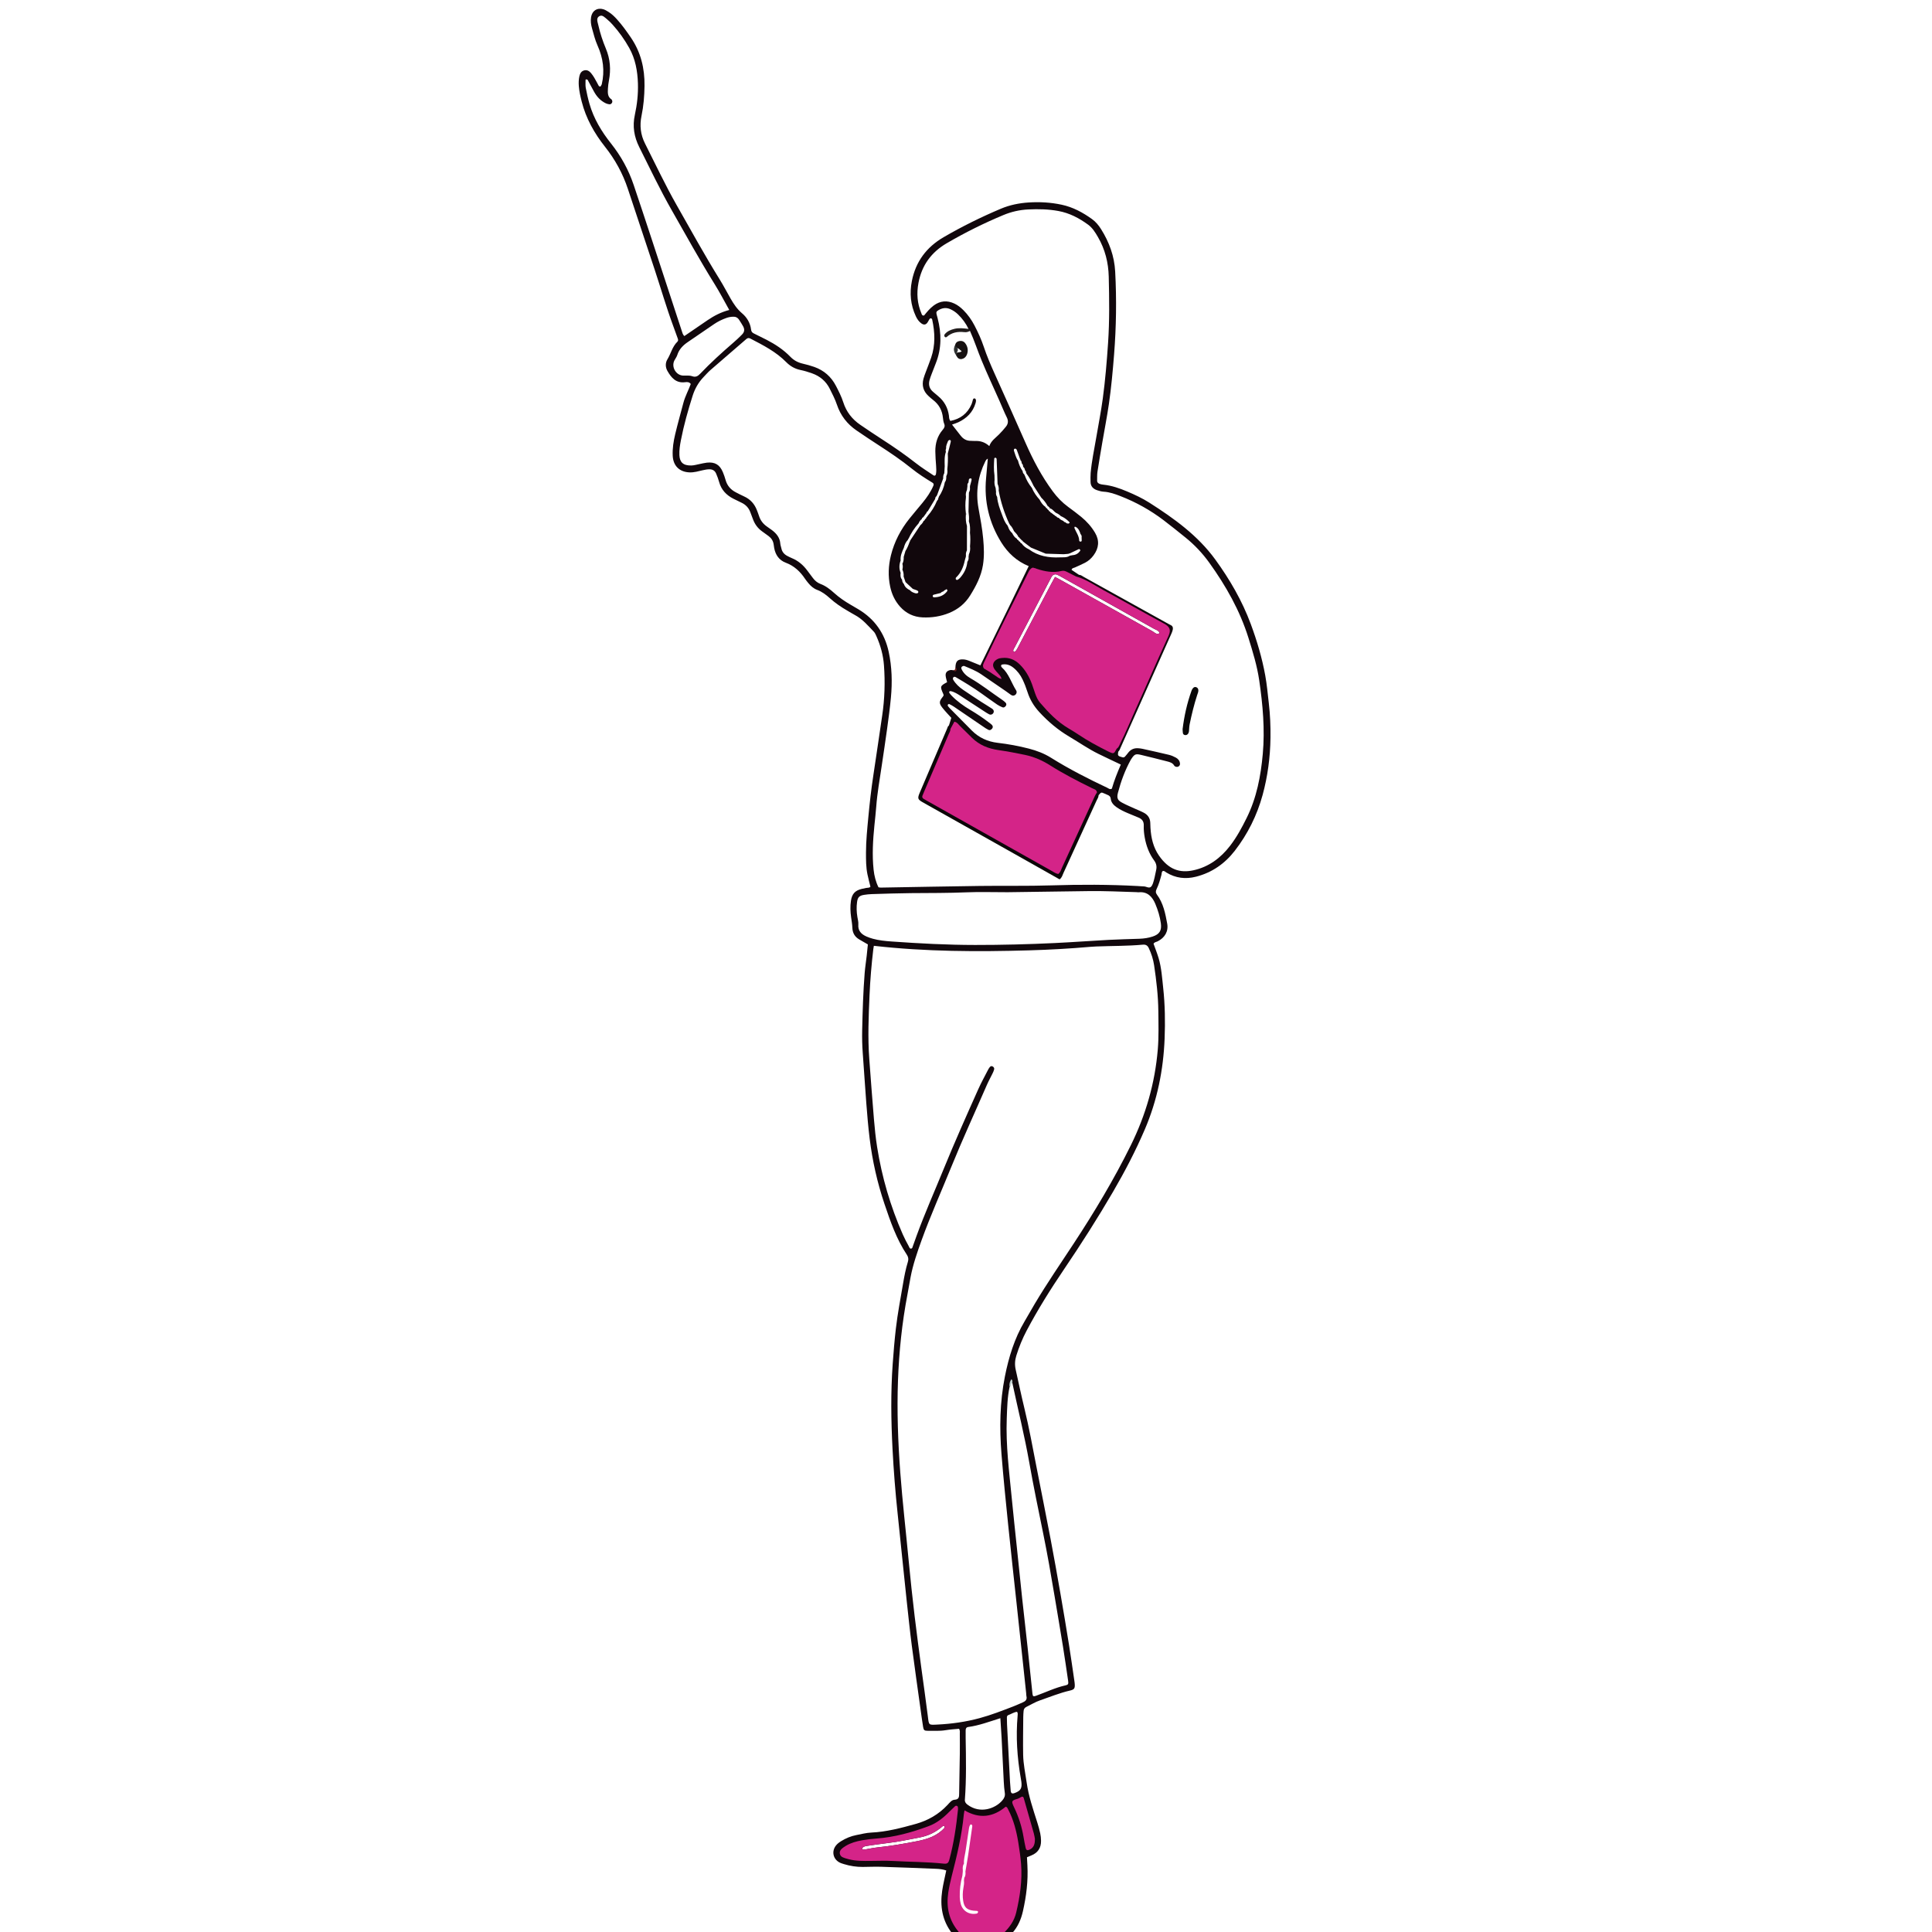 <svg xmlns="http://www.w3.org/2000/svg" enable-background="new 0 0 2792.727 2792.727" viewBox="0 0 2792.727 2792.727"><path fill="#11070c" d="M1834.063,1016.333c-1.558-13.351-2.738-26.785-5.142-39.991
			c-4.625-25.406-11.953-50.125-20.935-74.338c-12.477-33.634-30.322-64.408-51.324-93.273
			c-25.254-34.708-59.526-59.328-95.22-82.07c-10.102-6.436-20.981-11.518-32.04-16.19c-11.087-4.684-22.347-8.606-34.403-9.866
			c-1.796-0.188-3.638-0.464-5.32-1.078c-2.108-0.77-3.838-2.149-3.771-4.741c0.114-4.353-0.137-8.769,0.516-13.044
			c2.192-14.36,4.676-28.677,7.123-42.998c3.119-18.26,6.709-36.449,9.372-54.775c3.449-23.735,5.605-47.625,7.501-71.547
			c3.164-39.937,3.716-79.867,1.587-119.863c-1.19-22.353-8.61-42.564-20.405-61.316c-3.494-5.555-7.719-10.689-13.066-14.536
			c-13.35-9.602-27.595-17.31-43.941-20.796c-15.783-3.366-31.651-4.26-47.693-3.223c-13.88,0.897-27.373,3.634-40.202,9.054
			c-28.448,12.019-56.104,25.647-82.802,41.201c-24.603,14.333-40.212,35.144-45.768,63.25c-3.487,17.64-1.915,34.696,5.768,51.074
			c1.88,4.008,4.278,7.582,7.935,10.205c3.643,2.612,6.699,2.118,9.108-1.611c0.981-1.518,1.71-3.199,2.705-4.708
			c0.345-0.523,1.152-1.062,1.732-1.044c1.122,0.034,1.886,0.798,2.143,1.98c4.003,18.408,4.675,36.746-1.514,54.848
			c-2.347,6.865-5.098,13.592-7.614,20.401c-1.256,3.399-2.629,6.78-3.546,10.274c-2.528,9.637-0.154,17.969,7.22,24.758
			c2.138,1.968,4.31,3.918,6.615,5.682c8.571,6.559,13.283,15.176,14.348,25.907c0.284,2.864,0.678,5.849,1.766,8.468
			c1.522,3.665,0.313,6.075-2.046,8.803c-7.726,8.934-10.849,19.614-10.726,31.24c0.073,6.896,0.574,13.796,1.113,20.676
			c0.314,4.008,0.51,7.974-0.167,11.951c-0.39,2.29-1.896,3.192-3.756,1.933c-8.416-5.7-17.078-11.1-25.064-17.358
			c-15.755-12.346-32.178-23.685-48.982-34.525c-10.682-6.891-21.252-13.963-31.735-21.153
			c-11.747-8.058-20.048-18.724-24.444-32.461c-2.657-8.302-6.64-16.091-10.662-23.834c-6.856-13.2-17.299-22.304-31.241-27.272
			c-5.454-1.943-11.091-3.448-16.734-4.768c-6.927-1.621-12.859-4.732-17.82-9.874c-9.952-10.317-21.792-18.049-34.44-24.603
			c-6.121-3.171-12.308-6.216-18.512-9.222c-2.514-1.218-3.579-2.851-3.936-5.82c-1.134-9.428-6.195-17.555-12.986-23.267
			c-7.237-6.088-12.01-13.402-16.538-21.207c-5.284-9.109-10.076-18.518-15.629-27.455c-21.863-35.188-41.783-71.493-62.249-107.485
			c-16.526-29.063-30.716-59.315-45.801-89.116c-6.568-12.976-8.003-26.302-5.098-40.226c2.982-14.296,4.128-28.692,4.322-43.284
			c0.338-25.422-5.411-48.913-19.907-70.076c-6.171-9.009-12.503-17.863-19.828-25.978c-3.667-4.062-7.58-7.868-12.23-10.783
			c-2.443-1.531-4.989-3.131-7.715-3.933c-8.777-2.582-16.001,2.21-17.547,11.282c-0.938,5.506-0.198,10.937,1.293,16.181
			c2.381,8.375,4.414,16.977,7.969,24.863c8.217,18.23,10.694,36.823,6.138,56.316c-1.12,1.325-1.121,4.747-4.267,2.278
			c-2.082-3.823-4.069-7.702-6.279-11.45c-1.468-2.491-3.075-4.945-4.942-7.143c-2.435-2.867-5.523-4.869-9.524-3.98
			c-4.496,0.998-6.429,4.521-7.318,8.591c-1.013,4.632-1.179,9.362-0.808,14.106c0.597,7.638,2.284,15.062,4.166,22.465
			c6.2,24.394,18.273,45.855,33.724,65.357c14.625,18.459,25.665,38.647,33.051,60.937c12.898,38.925,25.896,77.818,38.753,116.757
			c8.874,26.876,16.737,54.084,26.521,80.663c2.256,6.127,4.404,12.295,6.679,18.416c0.661,1.778,1.152,3.492-0.387,4.969
			c-7.332,7.034-9.333,17.108-14.438,25.436c-3.137,5.117-3.049,11.426-0.015,16.783c5.588,9.869,12.533,18.047,25.697,16.317
			c2.858-0.375,5.878-0.436,8.06,2.598c-3.29,9.058-8.116,17.678-10.626,27.181c-3.985,15.087-8.223,30.113-11.848,45.286
			c-2.445,10.237-4.137,20.661-3.613,31.301c0.717,14.56,9.738,23.428,24.247,23.997c6.675,0.261,12.947-1.65,19.291-3.125
			c3.213-0.747,6.371-1.331,9.668-1.332c4.493-0.001,7.755,2.056,9.488,6.06c1.726,3.988,3.253,8.104,4.402,12.292
			c3.1,11.294,10.353,18.94,20.527,24.137c3.876,1.98,7.784,3.904,11.727,5.748c6.238,2.918,10.576,7.523,12.922,14.019
			c1.232,3.411,2.575,6.781,3.845,10.178c2.614,6.994,6.833,12.772,12.91,17.159c3.24,2.339,6.495,4.658,9.697,7.048
			c3.961,2.957,6.426,6.858,7.167,11.789c0.27,1.797,0.478,3.606,0.812,5.391c1.873,10.005,7.137,17.631,16.761,21.235
			c12.157,4.553,20.888,12.822,27.895,23.359c1.405,2.112,3.052,4.068,4.649,6.046c3.482,4.312,7.633,7.902,12.826,9.858
			c6.963,2.622,12.715,6.963,18.121,11.852c7.857,7.106,16.532,13.033,25.698,18.288c3.465,1.986,6.836,4.146,10.366,6.006
			c11.195,5.897,19.189,15.437,27.728,24.328c1.698,1.768,2.73,4.27,3.756,6.572c5.963,13.379,9.777,27.365,10.858,41.978
			c1.803,24.367,1.03,48.666-2.577,72.86c-4.23,28.379-8.27,56.786-12.616,85.147c-3.138,20.482-5.49,41.038-7.409,61.669
			c-1.582,17.016-3.358,33.998-3.374,51.11c-0.01,10.549-0.036,21.108,2.136,31.492c1.253,5.995,2.861,11.915,4.299,17.826
			c-1.763,1.858-4.118,1.297-6.191,1.747c-2.131,0.463-4.287,0.818-6.402,1.342c-9.729,2.41-14.064,7.187-15.588,17.174
			c-1.217,7.977-0.877,15.938,0.249,23.902c0.712,5.028,1.598,10.068,1.788,15.125c0.285,7.61,3.574,13.148,10.072,16.917
			c4.008,2.324,8.02,4.642,12.349,7.147c-0.572,5.617-1.067,11.019-1.684,16.408c-0.951,8.302-2.277,16.572-2.931,24.895
			c-2.163,27.55-3.01,55.164-3.613,82.785c-0.238,10.909,0.001,21.796,0.815,32.689c1.816,24.281,3.277,48.589,5.171,72.863
			c1.328,17.024,2.714,34.063,4.813,51.004c3.983,32.153,11.046,63.71,21.404,94.391c8.583,25.426,17.334,50.913,32.37,73.531
			c2.241,3.372,2.649,6.502,1.504,10.227c-3.208,10.432-5.22,21.143-7.048,31.881c-3.655,21.479-7.783,42.873-10.312,64.543
			c-1.981,16.975-3.363,33.984-4.586,51.022c-2.946,41.044-2.403,82.096-0.258,123.136c1.632,31.212,4.067,62.372,7.388,93.458
			c2.74,25.65,5.323,51.318,7.981,76.977c1.722,16.624,3.38,33.254,5.2,49.867c2.334,21.308,4.523,42.638,7.279,63.893
			c4.017,30.977,8.474,61.897,12.765,92.838c1.147,8.274,2.256,16.557,3.608,24.8c0.751,4.583,1.898,5.556,6.536,5.502
			c8.704-0.102,17.415,0.579,26.114-0.889c6.373-1.076,12.877-1.378,19.203-2.013c1.802,2.476,1.169,5.092,1.184,7.583
			c0.056,9.45,0.147,18.903,0.027,28.352c-0.245,19.262-0.573,38.524-0.973,57.783c-0.09,4.346,0.066,8.474-6.635,8.848
			c-4.196,0.235-7.323,4.454-10.306,7.635c-12.764,13.61-28.223,22.43-46.207,27.426c-21.023,5.839-42.006,11.385-63.984,12.398
			c-7.191,0.332-14.327,2.216-21.448,3.594c-7.916,1.531-15.253,4.601-22.102,8.867c-2.798,1.743-5.411,3.677-7.454,6.288
			c-6.393,8.175-4.267,19.177,4.826,24.254c2.184,1.219,4.677,1.939,7.093,2.677c8.743,2.672,17.698,4.039,26.846,3.982
			c8.723-0.053,17.455-0.501,26.167-0.232c26.518,0.817,53.031,1.839,79.54,2.922c4.993,0.204,10.04,0.645,15.027,2.442
			c-2.038,9.964-4.436,19.476-5.867,29.131c-3.321,22.407-0.015,43.445,14.362,61.822c3.5-0.044,7.001-0.089,10.502-0.133
			c1.436-3.689-1.112-6.232-2.74-8.926c-10.219-16.906-13.695-34.837-9.571-54.377c7.271-34.442,17.923-68.207,20.925-103.511
			c0.465-5.468,3.213-5.262,7.434-3.526c14.07,5.788,27.772,3.524,41.156-2.59c10.444-4.771,11.421-4.787,15.374,6.493
			c15.782,45.038,18.727,90.753,6.069,137.092c-1.939,7.099-5.342,13.446-10.105,19.122c-2.472,2.946-6.039,5.541-4.959,10.273
			c0,0,0.449,0.242,0.447,0.24c4.043-0.16,8.088-0.318,12.134-0.475c8.357-9.089,13.012-20.044,15.684-31.884
			c4.9-21.709,7.629-43.655,6.449-65.97c-0.209-3.948-0.413-7.896-0.622-11.898c2.426-1.015,4.376-1.853,6.343-2.65
			c9.523-3.857,14.143-11.019,13.978-21.187c-0.058-3.606-0.402-7.271-1.169-10.788c-1.157-5.31-2.619-10.572-4.268-15.753
			c-6.054-19.025-12.532-37.923-15.355-57.813c-1.889-13.306-4.808-26.522-5.058-39.981c-0.337-18.168,0.037-36.35,0.158-54.526
			c0.019-2.904,0.257-5.81,0.49-8.707c0.218-2.71,1.423-4.695,4.032-5.955c6.5-3.139,12.632-7.003,19.525-9.375
			c14.397-4.954,28.498-10.775,43.402-14.216c6.232-1.438,7.293-3.075,7.007-8.91c-0.089-1.812-0.347-3.62-0.612-5.418
			c-2.547-17.25-4.947-34.524-7.711-51.74c-3.916-24.387-7.974-48.752-12.21-73.085c-4.609-26.476-9.286-52.944-14.307-79.344
			c-6.718-35.319-13.82-70.564-20.709-105.85c-5.427-27.798-10.443-55.673-17.142-83.217c-4.547-18.696-8.489-37.539-12.698-56.317
			c-1.536-6.856-1.219-13.451,0.927-20.317c3.919-12.536,8.823-24.593,14.944-36.177c16.145-30.555,34.506-59.792,53.856-88.366
			c24.866-36.72,48.731-74.051,71.051-112.36c17.01-29.196,32.635-59.134,45.944-90.221c17.944-41.913,26.799-85.919,28.554-131.288
			c0.941-24.323,0.584-48.729-2.066-72.996c-1.576-14.435-2.442-29.017-6.585-43.036c-2.125-7.189-4.964-14.167-7.371-20.936
			c1.552-2.515,3.984-2.466,5.887-3.417c10.461-5.229,15.936-14.466,13.831-25.833c-2.704-14.604-5.588-29.34-14.777-41.681
			c-2.062-2.769-1.964-5.149-0.548-8.033c3.216-6.549,5.135-13.555,7.032-20.574c0.52-1.925-0.045-4.387,2.164-5.65
			c2.132-0.29,3.366,1.303,4.864,2.216c13.457,8.205,27.719,9.958,42.962,6.082c23.157-5.888,41.72-18.977,56.042-37.479
			c18.621-24.056,32.119-51.177,40.153-80.458c7.411-27.009,11.055-54.797,11.425-82.936
			C1836.718,1049.645,1836.003,1032.961,1834.063,1016.333z M1365.365,2642.091c-10.515,11.715-24.591,16.374-39.333,19.275
			c-19.208,3.781-38.505,7.102-58.008,9.12c-6.112,0.632-12.138,2.072-18.217,3.058c-0.978,0.158-2.091,0.048-3.014-0.287
			c-0.388-0.141-0.822-1.502-0.594-1.776c1.704-2.045,4.13-2.793,6.658-3.153c10.053-1.429,20.089-3.023,30.176-4.164
			c15.52-1.756,30.733-5.158,46.051-8.017c12.802-2.39,24.022-7.915,33.767-16.508
			C1365.098,2639.012,1365.775,2639.995,1365.365,2642.091z M1356.125,572.648c-2.52-2.083-5.002-4.211-7.48-6.344
			c-5.231-4.5-6.749-10.191-5.026-16.725c0.829-3.146,2.039-6.198,3.189-9.25c1.918-5.093,3.886-10.167,5.902-15.222
			c8.548-21.44,8.319-43.225,2.615-65.231c-0.456-1.757-0.984-3.497-1.42-5.258c-0.829-3.348-0.336-4.463,2.5-6.181
			c5.653-3.425,11.427-4.242,17.637-1.385c4.024,1.852,7.567,4.294,10.72,7.343c6.323,6.116,11.439,13.116,15.266,21.047
			c-3.361,3.626-7.379,1.23-11.175,1.355c-6.14,0.202-12.141,1.402-17.561,4.738c9.825-5.494,20.292-4.536,30.792-3.246
			c6.293,13.879,10.942,28.412,16.728,42.473c8.143,19.791,17.273,39.175,25.956,58.744c3.533,7.962,6.716,16.094,10.596,23.881
			c2.456,4.929,1.963,9.2-1.175,13.204c-3.126,3.988-6.564,7.76-10.122,11.375c-5.048,5.129-11.329,9.083-14.032,16.837
			c-6.673-6.004-13.54-7.721-21.068-7.381c-1.807,0.082-3.631-0.24-5.443-0.2c-6.339,0.138-11.14-2.663-14.928-7.554
			c-3.982-5.141-8.008-10.249-12.44-15.916c3.283-1.207,6.324-2.071,9.144-3.404c12.024-5.687,20.882-14.327,24.805-27.375
			c0.413-1.374,0.768-2.844,0.711-4.251c-0.038-0.913-0.656-2.23-1.396-2.599c-1.548-0.77-2.663,0.114-3.135,1.768
			c-0.597,2.097-1.021,4.272-1.876,6.261c-5.896,13.721-16.347,21.523-30.587,24.284c-2.252-2.789-1.833-5.449-2.182-7.914
			C1370.039,589.233,1364.927,579.923,1356.125,572.648z M1476.811,669.561c1.299,1.24,2.09,2.713,2.06,4.562l0.234,0.81
			c0,0.001,0,0.001,0,0.002c1.827,1.317,2.295,3.328,2.732,5.356c1.11,0.513,1.456,1.369,1.134,2.525
			c0,0.001-0.001,0.001-0.001,0.002c0-0.001,0.001-0.001,0.001-0.002c0.542,0.366,0.748,0.87,0.616,1.512c0,0,0,0,0,0c0,0,0,0,0,0
			c4.353,5.515,7.45,11.76,10.488,18.039c3.714,5.686,7.427,11.373,11.141,17.059c3.442,3.306,6.438,6.958,8.689,11.188
			c1.424,1.437,2.847,2.874,4.269,4.308c2.76,0.964,4.532,3.203,6.576,5.091c0.686,0.447,1.336,0.94,1.95,1.481
			c2.588,1.011,4.808,2.569,6.742,4.549c4.052,1.685,7.616,4.109,10.791,7.122c2.584,2.453,2.583,2.594-0.008,3.767
			c-0.752-0.152-1.504-0.304-2.255-0.456c-0.727-0.438-1.402-0.945-2.025-1.52l-0.251-0.155c-1.242-0.054-2.06-0.711-2.567-1.808
			c-2.576-0.939-4.938-2.204-6.691-4.398c-1.764-0.138-2.951-1.189-3.971-2.506c-1.214-0.098-1.986-0.778-2.464-1.849
			c-0.831,0.044-1.414-0.314-1.75-1.075c-0.749-0.182-1.298-0.617-1.647-1.303l-0.548-0.392c-1.118-0.1-1.733-0.756-2.003-1.797
			l-0.18-0.147c-1.226-0.235-1.927-0.971-2.109-2.206c0,0,0-0.001,0-0.002c0,0,0,0-0.001,0c-1.163-0.406-1.894-1.192-2.129-2.416
			c-1.295-0.035-1.842-0.888-2.169-1.982c0,0,0,0,0,0s0,0,0,0c-4.026-2.677-6.618-6.528-8.783-10.728
			c-4.604-5.068-8.422-10.651-11.116-16.97c-4.426-5.496-7.973-11.492-10.333-18.163c-0.547-0.378-0.754-0.892-0.619-1.543
			c-1.828-0.936-2.159-2.665-2.362-4.461l0,0c0,0,0,0,0,0c-3.262-4.658-5.407-9.807-6.744-15.314l0.001,0c0,0-0.001,0-0.001,0
			c-3.06-4.135-3.966-9.173-5.719-13.848c-0.484-1.292-0.328-3.027,1.361-3.392c0.716-0.155,2.188,0.764,2.489,1.523
			c1.716,4.328,3.182,8.755,4.733,13.148h0c0.532,0.487,0.696,1.076,0.49,1.768c-0.008,0.001-0.016,0.002-0.024,0.003
			C1476.404,666.097,1476.814,667.741,1476.811,669.561z M1465.786,767.799C1465.786,767.8,1465.786,767.8,1465.786,767.799
			L1465.786,767.799c2.546,2.633,5.083,5.273,6.593,8.692c1.103,0.372,1.869,1.027,1.92,2.284c0,0,0,0,0,0.001c0,0,0,0,0.001-0.001
			c1.228,0.218,2.011,0.891,2.205,2.163c0,0,0,0.001,0,0.001c0,0,0,0,0.001-0.001c1.223,0.147,1.999,0.843,2.417,1.973
			c3.781,2.882,7.562,5.764,11.343,8.646c7.125,2.926,14.249,5.853,21.374,8.779c8.636,0.268,17.27,0.537,25.905,0.805
			c0.001,0,0.001,0.001,0.002,0.001c0,0,0-0.001,0-0.001c2.334-0.201,4.671-0.402,7.008-0.604c0.361-0.524,0.83-0.659,1.414-0.407
			c0.001,0.001,0.002,0.001,0.003,0.001c0-0.001-0.001-0.001-0.001-0.002c4.468-2.14,8.92-4.315,13.428-6.367
			c0.436-0.199,1.441,0.184,1.775,0.614c0.347,0.446,0.511,1.499,0.221,1.904c-2.617,3.659-6.127,5.878-10.709,6.19
			c-1.377,0.26-2.753,0.519-4.134,0.78c-0.002-0.001-0.004-0.002-0.007-0.003c0.001,0.001,0.002,0.002,0.002,0.004
			c-4.461,3.046-9.684,2.192-14.542,2.42c-16.014,0.751-31.325-1.762-44.65-11.611c-4.317-1.953-7.994-4.695-10.682-8.656
			c0,0,0,0,0-0.001c0,0,0,0-0.001,0c-1.103-0.334-1.985-0.875-2.047-2.184l-0.229-0.217c-1.297-0.135-1.968-0.907-2.179-2.145
			c-1.256-0.128-1.903-0.919-2.233-2.054c-3.331-1.828-5.2-4.877-6.806-8.146c-2.953-2.532-4.943-5.678-6.001-9.418
			c-0.549-0.354-0.757-0.85-0.623-1.49c0,0,0,0,0-0.001c0,0,0,0-0.001,0c-4.236-4.51-6.083-10.316-8.163-15.881
			c-3.092-8.272-6.342-16.56-6.994-25.526c0-0.001,0-0.002-0.001-0.003c-1.442-2.209-2.032-4.604-1.567-7.228
			c-0.206-1.92-0.413-3.841-0.619-5.761c-0.061-0.135-0.107-0.272-0.159-0.408c-1.472-3.612-1.883-7.365-1.375-11.239
			c-0.049-2.204-0.098-4.409-0.147-6.614c-1.191-8.016-0.806-16.055-0.333-24.094c0.09-1.524,1.316-1.191,2.259-1.295c0,0,0,0,0,0
			c0.411,0.547,1.16,1.081,1.184,1.644c0.504,12.042,0.927,24.086,1.366,36.131c0,0.001,0.001,0.003,0.001,0.004
			c1.398,3.027,2.041,6.18,1.588,9.517c2.954,16.698,8.233,32.656,15.282,48.051c0.571,0.326,0.824,0.816,0.763,1.47
			C1462.57,761.029,1464.146,764.435,1465.786,767.799z M1563.609,780.915C1563.609,780.915,1563.609,780.915,1563.609,780.915
			L1563.609,780.915c0.163,1.323-0.531,2.024-1.753,1.98c-1.149-0.042-1.988-0.654-1.889-2.008
			c-0.352-6.585-4.543-11.678-6.81-17.518c0,0,0,0,0,0s0,0,0,0c0,0,0,0,0,0c-0.291-1.759,0.204-2.515,2.022-1.586
			c3.994,2.213,5.435,6.125,6.739,10.127c1.146,1.347,2.006,2.79,1.576,4.668c0,0,0,0,0,0c0,0,0,0,0,0
			C1563.532,778.023,1563.57,779.469,1563.609,780.915z M1433.843,1047.918c-1.233-1.304-2.75-2.348-4.183-3.453
			c-8.64-6.655-17.689-12.707-27.071-18.264c-9.724-5.76-18.865-12.291-26.795-20.401c-1.262-1.291-2.422-2.702-3.463-4.175
			c-0.336-0.475-0.411-1.503-0.114-1.956c0.294-0.448,1.264-0.777,1.841-0.665c5.474,1.067,10.056,4.109,14.622,7.036
			c11.613,7.446,23.104,15.08,34.662,22.61c2.121,1.382,4.258,2.771,6.516,3.9c2.439,1.219,5.254,0.023,6.3-2.405
			c1.069-2.483-0.185-4.442-1.972-5.646c-5.106-3.443-10.473-6.498-15.635-9.863c-8.816-5.746-17.614-11.522-26.304-17.456
			c-5.731-3.914-10.802-8.594-14.393-14.632c-0.454-0.764-0.524-2.187-0.111-2.944c0.788-1.445,2.327-1.62,3.736-0.798
			c12.85,7.503,25.573,15.207,37.675,23.894c7.376,5.294,14.752,10.592,22.239,15.725c2.366,1.622,5.021,2.894,7.679,3.997
			c1.904,0.79,3.588-0.405,4.726-1.845c1.25-1.582,1.168-3.51-0.253-4.948c-1.515-1.533-3.24-2.903-5.028-4.114
			c-15.322-10.377-29.824-21.946-45.901-31.238c-5.368-3.102-10.052-7.238-12.697-13.113c-0.618-1.372-0.48-2.973,0.977-3.83
			c0.845-0.497,2.189-0.951,2.973-0.622c8.347,3.501,16.825,6.775,24.369,11.907c11.706,7.963,23.375,15.979,35.039,24.003
			c2.691,1.851,5.275,3.859,7.954,5.728c1.926,1.343,3.99,1.74,6.054,0.28c2.173-1.538,3.034-4.333,1.526-6.717
			c-6.949-10.978-10.457-24.097-20.561-33.117c-0.514-0.459-0.959-1.181-1.084-1.847c-0.206-1.101,0.141-2.124,1.451-2.369
			c6.156-1.154,11.502,0.782,16.229,4.565c5.766,4.615,10.177,10.442,13.304,17.045c2.785,5.881,5.145,12.012,7.13,18.213
			c3.498,10.927,9.177,20.312,16.969,28.799c12.881,14.029,27.182,26.025,43.626,35.749c14.047,8.307,27.459,17.699,42.158,24.9
			c10.407,5.098,20.911,9.997,32.114,15.338c-5.125,11.894-9.685,23.329-12.932,34.816c-2.891,1.668-4.591-0.293-6.391-1.143
			c-27.897-13.177-55.384-27.137-81.567-43.526c-9.948-6.227-20.743-10.308-32.054-13.227c-14.79-3.817-29.814-6.577-44.936-8.34
			c-14.743-1.719-27.16-7.43-37.534-17.821c-10.779-10.797-21.469-21.684-32.183-32.546c-0.762-0.772-1.404-1.663-2.094-2.505
			c-0.824-1.007-0.636-2.076,0.178-2.868c0.357-0.347,1.36-0.433,1.835-0.187c2.251,1.168,4.511,2.359,6.607,3.781
			c14.122,9.577,28.194,19.228,42.305,28.82c2.389,1.624,4.782,3.314,7.379,4.54c2.276,1.074,4.245-0.243,5.592-2.102
			C1435.569,1051.199,1435.186,1049.338,1433.843,1047.918z M1533.661,838.593c-2.526-1.413-5.101-2.739-8.598-4.611
			c-2.262,4.156-4.023,7.291-5.693,10.473c-15.525,29.577-31.035,59.161-46.547,88.745c-0.843,1.608-1.63,3.246-2.501,4.838
			c-1.791,3.271-4.437,5.27-5.184,3.943c-1.343-2.387,0.454-4.103,1.364-5.851c17.278-33.167,34.631-66.295,51.974-99.428
			c0.673-1.287,1.288-2.623,2.115-3.807c1.756-2.513,4.753-3.382,7.623-2.109c2.314,1.027,4.532,2.285,6.746,3.523
			c44.354,24.807,88.716,49.599,133.016,74.5c3.025,1.7,7.029,2.386,8.317,6.429c-4.5,2.881-7.367-1.089-10.486-2.823
			C1621.71,887.894,1577.699,863.22,1533.661,838.593z M1402.017,704.645c0.425,2.629-0.161,5.062-1.427,7.363
			c-0.21,9.156-0.421,18.313-0.632,27.469c0.618,4.663,1.131,9.329,0.548,14.039c0.001,0.002,0.001,0.003,0.001,0.005
			c0-0.001,0-0.001,0-0.002c1.881,5.375,1.965,10.926,1.585,16.521c0.746,6.55,0.64,13.104,0.082,19.659
			c0.55,4.005,0.127,7.874-1.609,11.56c-0.001,0.002-0.001,0.003-0.002,0.005c-0.172,1.229-0.344,2.459-0.515,3.688c0,0,0,0,0,0
			c0,0,0,0,0,0c0.392,2.632-0.238,5.014-1.753,7.18c-0.796,8.908-4.589,16.473-10.444,23.079c-0.936,1.056-2.078,1.989-3.28,2.728
			c-0.93,0.572-2.146,0.512-2.847-0.496c-0.313-0.45-0.216-1.244-0.161-1.869c0.027-0.309,0.335-0.634,0.588-0.877
			c7.002-6.743,10.506-15.25,12.479-24.555c0.371-1.749,0.987-3.445,1.489-5.166c-0.001,0-0.001,0-0.002,0
			c0.06-0.716,0.118-1.432,0.176-2.148c-0.366-2.592,0.226-4.999,1.418-7.288c0.019-11.743,0.039-23.486,0.058-35.228
			c0-0.002-0.001-0.005-0.001-0.007c0,0.001,0,0.002,0,0.003c-1.684-5.371-1.997-10.879-1.582-16.457
			c0.227-0.215,0.45-0.347,0.669-0.403c-0.118-0.597-0.324-1.179-0.692-1.734c-0.879-7.259-0.989-14.517,0.032-21.773
			c0.029-0.761,0.058-1.523,0.087-2.284c-0.57-3.301,0.009-6.421,1.477-9.401c0.238-1.93,0.476-3.859,0.714-5.789
			c-0.354-1.884,0.028-3.55,1.455-4.907c0.183-1.371,0.307-2.752,0.566-4.108c0.213-1.114,1.023-1.807,2.121-1.898
			c2.301-0.191,1.885,1.68,1.665,2.792c-0.535,2.713-1.405,5.36-2.14,8.034C1402.1,703.135,1402.059,703.89,1402.017,704.645
			C1402.017,704.645,1402.017,704.645,1402.017,704.645z M1351.773,721.276C1351.773,721.276,1351.774,721.276,1351.773,721.276
			C1351.774,721.276,1351.773,721.276,1351.773,721.276c0.185-1.696,0.49-3.327,2.25-4.174c0,0,0,0,0,0c0,0,0,0,0,0
			c-0.171-0.659,0.03-1.172,0.604-1.539c2.93-8.007,5.861-16.014,8.791-24.021c-0.322-2.691,0.274-5.194,1.556-7.557
			c0.001-0.002,0.001-0.004,0.002-0.005c0.21-3.32,0.42-6.639,0.629-9.959c-0.124-7.009-0.698-14.054,1.718-20.854
			c-0.65-1.796-0.264-3.521,0.358-5.23c0,0,0,0,0,0c0,0,0,0,0,0c-0.458-3.748,1.414-6.925,2.655-10.223
			c0.299-0.793,1.597-1.736,2.406-1.708c2.022,0.068,1.732,1.964,1.463,3.13c-1.28,5.538-2.76,11.031-4.17,16.539
			c0.426,7.614,0.126,15.206-0.7,22.782c0.489,3.411,0.235,6.71-1.464,9.794c0.014,3.046,0.086,6.105-2.03,8.651c0,0,0,0,0,0
			c0,0,0,0,0,0c-1.465,7.734-4.337,14.884-8.86,21.349c0,0,0,0-0.001,0c0,0,0,0,0,0c0.168,0.671-0.042,1.189-0.629,1.555
			c0.225,1.896-1.027,3.1-2.065,4.404c-3.283,8.13-7.949,15.4-13.692,21.999c-0.257,0.723-0.702,1.295-1.362,1.694l-0.334,0.472
			c-0.053,1.138-0.706,1.768-1.744,2.073l-0.088,0.113c-0.137,1.271-0.872,2.059-2.019,2.517c-1.015,2.437-2.578,4.458-4.638,6.101
			c-4.945,7.444-9.889,14.889-14.834,22.333c0,0-0.001,0-0.001,0c0,0,0.001,0.001,0.001,0.001c0.098,0.641-0.11,1.161-0.624,1.557
			c-1.579,4.716-3.509,9.272-6.157,13.5c-0.828,2.801-1.655,5.602-2.483,8.403c0.15,3.479-0.208,6.862-1.9,9.991
			c0.832,2.805,0.697,5.611,0.003,8.417c0.001,0.003,0.002,0.007,0.003,0.01c0-0.002,0-0.004,0-0.007
			c1.443,3.176,2.112,6.493,1.769,9.989c0,0,0,0,0,0c0.92,2.696,1.839,5.393,2.759,8.089c3.507,3.255,7.014,6.51,10.521,9.765
			c1.65,0.596,3.279,1.257,4.955,1.769c1.845,0.564,3.699,1.718,2.835,3.558c-0.72,1.534-3.103,1.401-4.834,0.818
			c-2.67-0.899-5.288-1.958-7.156-4.243c-4.009-1.863-7.229-4.491-8.632-8.885c0-0.001,0.001-0.002,0.001-0.002
			c0,0.001-0.001,0.001-0.001,0.002c-1.617-1.761-2.702-3.746-2.611-6.225c0,0,0,0,0-0.001c0,0,0,0,0,0
			c-2.592-2.921-2.611-6.39-2.126-9.967c0-0.002-0.001-0.004-0.001-0.006c0,0.002,0,0.004,0,0.006
			c-2.492-5.927-2.23-11.856-0.011-17.787c-0.696-6.684,1.986-12.521,4.611-18.372c1.098-4.302,2.699-8.346,5.917-11.564
			c0,0,0,0,0.001,0c0,0,0,0,0,0c-0.031-0.65,0.236-1.137,0.801-1.459h0c3.79-8.223,8.604-15.774,14.724-22.47c0,0,0,0,0.001,0
			c0,0,0,0,0,0c0.869-2.495,2.448-4.463,4.515-6.067c0.168-1.288,0.912-2.11,2.083-2.588c0,0,0-0.001,0.001-0.002
			c0.965-1.298,1.931-2.596,2.896-3.894c0.442-0.773,0.985-1.47,1.627-2.088l0.111-0.169c0.096-1.254,0.793-2.061,1.903-2.561
			C1344.642,733.113,1348.207,727.195,1351.773,721.276z M1359.885,857.144c0.78-1.112,1.789-1.86,3.196-1.959l0.145-0.082
			c0.631-0.706,1.372-1.267,2.223-1.683c0.191-0.642,0.609-0.87,1.253-0.685c0.002-0.001,0.004-0.001,0.005-0.002
			c0.978-0.808,2.009-1.995,2.573,0.344c0.082,0.353,0.357,0.842,0.218,1.039c-4.729,6.716-11.55,9.196-19.421,9.331
			c-1.004,0.017-1.999-0.971-1.836-2.216c0.074-0.561,0.677-1.364,1.19-1.504c3.461-0.943,6.962-1.737,10.45-2.58
			c0.023-0.002,0.044-0.008,0.067-0.01C1359.926,857.138,1359.906,857.142,1359.885,857.144z M942.071,345.799
			c-8.62-26.207-17.282-52.4-26.102-78.54c-7.383-21.883-18.373-41.776-32.783-59.907c-13.642-17.165-24.892-35.812-31.043-57.086
			c-2.214-7.658-3.93-15.482-5.424-23.317c-0.67-3.51-0.216-7.231-0.313-10.855c-0.026-0.981,0.338-1.492,1.259-1.302
			c0.661,0.137,1.602,0.314,1.862,0.782c2.997,5.396,5.89,10.849,8.804,16.291c4.049,7.559,9.535,13.718,17.37,17.478
			c1.585,0.761,3.4,1.168,5.155,1.413c1.524,0.212,2.868-0.688,3.65-1.946c0.783-1.263,0.847-2.743,0.049-4.129
			c-0.18-0.313-0.277-0.754-0.547-0.926c-5.934-3.777-5.526-9.766-5.246-15.56c0.192-3.975,0.737-7.961,1.475-11.876
			c2.972-15.759,1.852-31.007-4.398-45.951c-4.622-11.05-8.401-22.445-11.005-34.173c-0.998-4.496-3.529-10.051,1.605-12.886
			c4.307-2.378,7.956,2.08,11.248,4.709c2.823,2.254,5.373,4.9,7.8,7.592c9.284,10.298,17.271,21.564,24.042,33.643
			c8.921,15.915,12.018,33.357,12.593,51.34c0.49,15.339-1.196,30.546-4.455,45.479c-3.58,16.406-1.109,31.6,6.328,46.47
			c15.268,30.526,29.913,61.367,46.827,91.044c20.503,35.975,40.474,72.254,62.363,107.432c7.26,11.667,13.58,23.917,20.979,37.054
			c-12.188,3.177-22.072,8.47-31.429,14.806c-11.119,7.529-22.174,15.154-33.525,22.92c-2.336-2.155-2.879-4.9-3.74-7.531
			C971.029,434.102,956.59,389.938,942.071,345.799z M987.645,542.932c-10.573-0.305-17.633-12.661-12.746-21.991
			c1.346-2.571,3.234-4.953,4.089-7.669c2.666-8.463,8.383-14.2,15.509-18.996c12.654-8.515,25.169-17.235,37.783-25.81
			c5.426-3.688,11.278-6.547,17.469-8.766c3.125-1.12,6.27-1.808,10.097-1.875c3.439-0.211,6.544,1.251,8.665,4.678
			c1.911,3.086,4.029,6.062,5.729,9.259c2.389,4.494,1.938,8.161-1.697,11.877c-4.059,4.149-8.342,8.101-12.733,11.9
			c-16.5,14.273-32.649,28.919-47.706,44.723c-3.284,3.448-6.481,5.385-11.484,3.593
			C996.502,542.38,992.003,543.058,987.645,542.932z M1448.756,2602.637c-10.051,11.698-31.96,19.721-50.203,6.046
			c-2.428-1.82-4.066-3.843-3.81-7.263c2.233-29.769,1.643-59.58,1.124-89.387c-0.063-3.635-0.001-7.271,0.001-10.907
			c0.001-2.45,0.978-4.361,3.521-4.705c15.898-2.148,30.859-7.811,46.632-12.755c0.634,9.914,1.331,19.292,1.814,28.681
			c1.083,21.057,2.013,42.122,3.111,63.177c0.283,5.44,0.714,10.896,1.524,16.278
			C1453.137,2596.224,1451.484,2599.462,1448.756,2602.637z M1466.568,2591.89c-3.718,1.321-5.255,0.348-5.61-3.662
			c-0.384-4.338-0.774-8.678-1.004-13.025c-1.453-27.544-2.873-55.089-4.275-82.636c-0.166-3.261-0.18-6.531-0.213-9.797
			c-0.015-1.532,0.486-3.019,1.985-3.551c4.314-1.532,8.207-4.351,12.734-4.797c1.361,2.109,0.944,3.921,0.787,5.711
			c-2.654,30.205-0.686,60.176,4.535,89.985c0.313,1.786,0.646,3.572,0.874,5.37
			C1477.593,2585.033,1475.344,2588.773,1466.568,2591.89z M1487.921,2114.575c6.009,33.935,12.999,67.702,19.909,101.472
			c6.185,30.229,11.465,60.613,16.553,91.036c4.071,24.339,8.23,48.665,12.162,73.027c2.66,16.481,5.025,33.011,7.452,49.529
			c0.664,4.519,0.118,5.704-3.593,6.524c-14.972,3.31-28.707,10.063-43.023,15.191c-3.58,1.282-4.544,0.745-4.937-2.974
			c-2.364-22.385-4.633-44.782-7.053-67.162c-2.576-23.824-5.351-47.626-7.915-71.452c-2.564-23.827-4.973-47.67-7.451-71.507
			c-2.515-24.197-5.176-48.38-7.514-72.594c-3.7-38.303-8.722-76.529-7.238-115.163c0.585-15.238,0.84-30.501,4.044-45.505
			c2.619-1.352-1.57-6.842,3.92-6.449C1471.499,2037.217,1481.02,2075.601,1487.921,2114.575z M1668.28,1395.329
			c3.277,21.932,5.876,43.965,6.1,66.182c0.186,18.526,0.773,37.025-0.785,55.576c-4.097,48.76-17.406,94.732-39.052,138.574
			c-24.33,49.277-52.53,96.26-82.651,142.123c-18.944,28.846-38.496,57.293-56.165,86.958c-5.017,8.422-9.771,17-14.767,25.436
			c-14.63,24.703-22.833,51.655-28.387,79.615c-7.359,37.042-7.918,74.398-4.942,111.823c2.736,34.409,6.245,68.76,9.742,103.104
			c3.828,37.594,8.039,75.15,12.07,112.724c3.217,29.988,6.416,59.977,9.621,89.966c1.429,13.367,2.855,26.734,4.271,40.102
			c0.153,1.446,0.026,2.951,0.379,4.34c1.273,5.003-1.5,7.376-5.563,9.077c-4.351,1.821-8.608,3.876-13.008,5.565
			c-16.252,6.238-32.466,12.619-49.305,17.147c-19.719,5.303-39.901,8.205-60.214,9.202c-13.665,0.67-12.784,1.388-14.477-12.413
			c-2.83-23.073-6.259-46.073-9.32-69.118c-3.348-25.208-6.794-50.406-9.777-75.658c-3.111-26.339-5.998-52.712-8.486-79.116
			c-4.022-42.689-9.017-85.275-12.198-128.058c-3.293-44.286-4.935-88.573-3.321-132.928c1.521-41.804,5.84-83.356,13.699-124.493
			c1.567-8.203,2.916-16.447,4.462-24.654c3.441-18.263,9.5-35.745,15.789-53.174c12.946-35.875,28.578-70.654,42.912-105.963
			c16.251-40.033,34.358-79.259,51.582-118.868c2.457-5.651,5.495-11.046,8.186-16.598c0.943-1.946,1.9-3.948,2.388-6.032
			c0.454-1.939-0.685-3.487-2.481-4.358c-1.541-0.747-2.901-0.057-3.816,1.083c-1.12,1.395-2.051,2.975-2.869,4.574
			c-4.627,9.047-9.574,17.955-13.719,27.22c-17.192,38.435-34.346,76.891-50.25,115.886c-13.021,31.926-27.054,63.441-38.88,95.852
			c-1.865,5.113-3.712,10.233-5.516,15.368c-0.478,1.36-0.635,3.081-2.238,3.439c-2.41,0.538-2.86-1.925-3.578-3.237
			c-3.134-5.727-6.215-11.512-8.84-17.485c-17.766-40.43-30.088-82.497-36.992-126.096c-2.101-13.265-3.448-26.674-4.576-40.064
			c-2.44-28.973-4.56-57.973-6.726-86.968c-2.308-30.887-1.003-61.78,0.348-92.648c0.969-22.149,2.842-44.249,5.441-66.277
			c0.164-1.386,0.455-2.758,0.811-4.875c75.363,8.553,149.858,8.69,224.389,6.567c29.422-0.838,58.831-2.499,88.172-5.057
			c2.896-0.253,5.802-0.431,8.707-0.546c22.517-0.889,45.086-0.564,67.55-2.613c4.396-0.401,6.839,1.277,8.561,4.912
			C1664.316,1378.375,1666.995,1386.726,1668.28,1395.329z M1678.029,1334.671c1.396,10.362-1.874,15.772-11.751,19.073
			c-6.226,2.082-12.711,3.004-19.277,3.238c-14.888,0.531-29.789,0.832-44.663,1.627c-25.759,1.377-51.489,3.32-77.254,4.55
			c-38.48,1.836-76.985,2.823-115.521,2.797c-40.37-0.027-80.636-2.167-120.874-5.035c-9.039-0.644-18.115-1.541-26.916-3.949
			c-3.134-0.857-6.244-1.92-9.216-3.228c-7.519-3.308-12.583-8.208-11.826-17.421c0.29-3.528-0.754-7.188-1.353-10.761
			c-1.211-7.223-1.491-14.469-0.482-21.716c0.972-6.978,3.258-9.236,10.45-10.361c3.583-0.56,7.22-0.939,10.843-1.046
			c18.887-0.554,37.776-1.26,56.668-1.41c26.89-0.214,53.772-0.051,80.661-1.179c18.139-0.761,36.336-0.145,59.033-0.145
			c35.814-0.492,76.151-1.021,116.487-1.611c23.271-0.341,46.506,0.796,69.751,1.517c1.089,0.034,2.19,0.281,3.262,0.18
			c12.684-1.186,19.636,6.461,23.933,16.683C1673.764,1315.465,1676.712,1324.893,1678.029,1334.671z M1671.145,1258.069
			c-1.112,4.586-1.767,9.292-3.063,13.82c-0.993,3.467-1.887,7.517-4.249,9.893c-2.782,2.799-6.817-0.406-10.348-0.479
			c-2.905-0.06-5.804-0.377-8.708-0.534c-41.787-2.261-83.597-2.264-125.407-0.943c-34.175,1.08-68.358,0.363-102.533,0.803
			c-47.987,0.619-95.97,1.6-143.955,2.41c-0.708,0.012-1.419-0.182-2.993-0.399c-3.858-7.73-6.103-16.403-7.071-25.368
			c-2.313-21.434-0.979-42.831,1.159-64.201c0.904-9.041,1.963-18.071,2.637-27.13c1.46-19.602,4.97-38.917,7.818-58.327
			c2.584-17.614,5.305-35.209,7.712-52.848c2.112-15.478,4.249-30.969,5.695-46.517c2.063-22.18,1.485-44.366-3.261-66.199
			c-5.76-26.496-20.132-47.126-43.548-61.182c-3.736-2.242-7.502-4.437-11.274-6.62c-8.513-4.929-16.6-10.429-23.926-17.044
			c-5.947-5.37-12.231-10.268-19.887-13.133c-4.534-1.697-8.091-4.793-10.979-8.667c-2.606-3.497-5.267-6.953-7.856-10.462
			c-5.947-8.063-13.271-14.389-22.635-18.214c-2.011-0.822-3.936-1.858-5.885-2.827c-4.822-2.399-8.124-5.996-9.152-11.458
			c-0.403-2.139-1.336-4.219-1.476-6.361c-0.573-8.758-5.477-14.78-12.087-19.781c-2.317-1.753-4.718-3.398-7.107-5.055
			c-5.556-3.853-9.532-8.864-11.589-15.373c-0.874-2.766-1.968-5.465-2.991-8.183c-3.496-9.288-9.625-16.093-18.767-20.176
			c-3.972-1.774-7.817-3.836-11.696-5.814c-7.503-3.826-12.59-9.622-14.875-17.863c-1.064-3.838-2.406-7.625-3.931-11.306
			c-4.474-10.797-11.547-15.017-23.159-13.76c-3.596,0.39-7.128,1.365-10.696,2.04c-3.923,0.742-7.844,1.989-11.783,2.065
			c-12.028,0.233-16.712-4.878-17.211-14.933c-0.364-7.333,0.813-14.556,2.192-21.656c4.228-21.765,10.254-43.09,16.945-64.213
			c3.217-10.154,8.383-19.306,15.817-27.056c3.271-3.41,6.382-7.013,9.934-10.106c17.258-15.034,34.661-29.901,51.951-44.898
			c1.992-1.728,3.758-1.653,5.903-0.538c18.387,9.556,36.879,18.934,51.667,33.973c5.738,5.835,12.506,9.717,20.663,11.388
			c5.667,1.161,11.255,2.898,16.717,4.833c11.441,4.054,20.195,11.449,25.609,22.383c3.7,7.474,7.632,14.941,10.267,22.812
			c5.304,15.845,14.911,28.139,28.514,37.458c10.488,7.186,21.071,14.239,31.75,21.137c16.493,10.654,32.735,21.634,48.044,33.971
			c9.347,7.532,19.481,13.972,29.72,20.22c1.914,1.168,2.275,2.46,1.426,4.458c-3.88,9.125-9.495,17.141-15.739,24.75
			c-6.226,7.588-12.623,15.038-18.766,22.693c-12.668,15.788-21.886,33.348-26.806,53.07c-3.753,15.046-4.349,30.145-1.126,45.375
			c2.306,10.898,6.873,20.644,14.317,28.959c8.669,9.683,19.526,14.891,32.53,15.491c13.246,0.611,26.069-1.37,38.386-6.391
			c12.841-5.236,23.086-13.543,30.438-25.385c8.472-13.646,15.851-27.664,18.442-43.851c2.035-12.712,1.512-25.365,0.346-38.034
			c-1.367-14.846-4.113-29.49-6.786-44.153c-4.31-23.646-0.729-46.285,9.902-67.818c0.475-0.961,1.109-1.87,1.811-2.681
			c0.419-0.485,1.113-0.732,1.741-1.122c-0.827,9.432-1.614,18.827-2.481,28.214c-3.082,33.366,4.325,64.359,21.915,92.722
			c9.566,15.424,22.583,27.419,39.705,34.395c-9.63,19.857-19.228,39.729-28.894,59.569c-13.629,27.975-27.307,55.925-40.964,83.886
			c0,0,0,0,0,0c-5.253-2.139-10.495-4.309-15.765-6.405c-2.977-1.184-6.005-2.145-9.276-2.25c-7.92-0.255-10.793,2.734-11.023,11.65
			c0.327,2.435,1.02,5.158-3.176,4.026c-1.429-0.098-2.923-0.512-4.275-0.236c-4.739,0.97-7.122,3.737-6.688,8.225
			c0.304,3.139,1.372,6.204,2.099,9.302c-10.23,5.5-10.447,5.995-5.426,17.222c0.777,1.738,0.124,2.652-0.74,3.741
			c-5.427,6.847-5.765,9.37-0.703,15.889c3.961,5.102,8.54,9.724,12.973,14.704c-1.153,3.672-2.327,7.407-3.5,11.143
			c-4.82,21.789-16.114,41.05-24.162,61.578c-4.368,11.14-9.194,22.126-14.202,33.004c-3.323,7.216-2.112,12.041,5.193,16.104
			c62.158,34.569,124.309,69.156,185.869,104.785c6.97,4.034,8.964,0.278,11.131-4.776c9.009-21.018,18.598-41.792,28.536-62.362
			c7.687-15.911,12.474-33.339,23.802-47.428c3.924-4.715,3.925-4.717,8.54-2.711c1.331,0.579,2.626,1.255,3.987,1.75
			c2.884,1.051,4.852,2.435,5.268,6.034c0.62,5.366,4.218,9.081,8.525,12.109c5.085,3.574,10.67,6.188,16.359,8.599
			c5.01,2.124,10.017,4.26,15.081,6.249c5.375,2.111,7.982,5.76,7.753,11.701c-0.224,5.803,0.361,11.558,1.416,17.338
			c2.19,12.003,6.338,23.169,13.527,32.973C1671.632,1248.33,1672.42,1252.81,1671.145,1258.069z M1825.362,1089.872
			c-2.886,31.959-8.825,63.251-23.281,92.448c-6.959,14.056-14.383,27.83-23.91,40.202c-13.648,17.723-30.98,30.761-53.294,35.536
			c-19.348,4.14-35.451-0.885-49.568-21.269c-8.317-12.009-11.441-25.759-12.297-40.127c-0.151-2.539-0.19-5.085-0.302-7.627
			c-0.282-6.393-3.506-11.058-8.945-14.027c-4.125-2.252-8.569-3.916-12.854-5.88c-6.26-2.87-12.672-5.468-18.708-8.755
			c-5.502-2.997-8.56-5.504-6.241-14.322c4.358-16.567,10.208-32.543,18.492-47.579c0.35-0.635,0.77-1.233,1.176-1.836
			c4.344-6.454,5.928-7.267,13.652-5.443c12.713,3.001,25.367,6.259,38.03,9.47c3.891,0.987,7.758,2.1,9.973,5.982
			c0.333,0.584,1.001,1.095,1.632,1.37c1.751,0.763,3.561,0.817,5.134-0.417c1.197-0.939,1.761-2.282,1.638-3.832
			c-0.319-4.005-2.679-6.82-5.938-8.606c-3.15-1.726-6.566-3.204-10.046-4.045c-12.702-3.073-25.472-5.862-38.233-8.686
			c-2.121-0.469-4.314-0.704-6.487-0.835c-5.403-0.326-9.97,1.493-13.519,5.651c-0.943,1.105-1.808,2.277-2.716,3.412
			c-4.127,5.163-4.004,4.772-9.703,2.968c-4.482-1.419-2.681-4.318-2.637-6.964c0.643-0.84,1.481-1.595,1.901-2.536
			c25.144-56.348,50.257-112.71,75.343-169.085c0.727-1.633,1.272-3.382,1.637-5.132c0.578-2.771-0.269-5.007-2.976-6.309
			c-0.98-0.471-1.943-0.981-2.895-1.509c-40.942-22.728-81.873-45.477-122.846-68.148c-2.174-1.203-4.159-3.026-6.894-3.021
			c0,0,0,0,0,0c-3.561-2.388-7.121-4.775-10.708-7.18c0.554-2.716,2.994-2.629,4.784-3.453c4.941-2.274,9.982-4.362,14.788-6.894
			c4.869-2.565,8.946-6.215,12.229-10.675c7.657-10.4,8.798-21.286,2.129-32.577c-5.228-8.851-12.007-16.45-19.927-22.945
			c-6.178-5.065-12.608-9.833-19.053-14.561c-8.577-6.29-15.784-13.79-22.127-22.366c-16.088-21.752-28.551-45.452-39.407-70.138
			c-14.762-33.567-29.809-67.01-44.862-100.448c-5.667-12.589-11.069-25.265-15.454-38.366c-3.582-10.7-8.252-20.941-13.474-30.927
			c-4.235-8.097-9.452-15.507-15.936-21.99c-3.881-3.881-8.125-7.294-13.115-9.624c-10.445-4.875-20.433-4.09-29.797,2.781
			c-5.598,4.108-9.91,9.515-14.011,14.521c-3.077,0.39-3.291-1.783-3.928-3.3c-5.948-14.142-7.006-28.605-4.171-43.752
			c4.804-25.663,18.698-44.492,40.981-57.492c26.373-15.385,53.666-28.946,81.843-40.686c11.457-4.774,23.412-7.5,35.937-8.105
			c14.586-0.705,28.977-0.392,43.425,2.24c16.182,2.948,30.137,10.314,43.11,19.827c6.224,4.564,10.283,11.162,14.145,17.814
			c10.279,17.706,15.121,36.927,15.608,57.213c0.768,31.985,1.214,63.954-0.966,95.945c-1.829,26.853-4.03,53.658-7.631,80.309
			c-2.577,19.067-6.337,37.974-9.562,56.954c-2.86,16.83-6.479,33.546-7.975,50.583c-0.379,4.324-0.206,8.704-0.155,13.056
			c0.074,6.356,3.816,10.02,9.431,11.921c3.079,1.042,6.326,1.965,9.542,2.152c8.503,0.492,16.299,3.305,24.109,6.332
			c22.499,8.718,43.377,20.349,62.569,34.933c10.706,8.136,21.171,16.593,31.64,25.036c13.096,10.563,24.572,22.775,34.359,36.388
			c24.086,33.498,44.25,69.132,56.629,108.736c6.282,20.099,12.45,40.261,15.521,61.178
			C1825.384,1018.695,1828.584,1054.193,1825.362,1089.872z"/><path d="M1518.054 739.674c.665.597 1.331 1.193 1.994 1.788C1519.425 740.819 1518.76 740.223 1518.054 739.674zM1513.417 731.92c.079.045.153.078.239.143.441-.422.524-.905.249-1.449-.119.391-.237.782-.353 1.175C1513.51 731.837 1513.461 731.874 1513.417 731.92zM1516.91 735.435c.085.141.173.281.259.422.004-.019.008-.037.012-.056.33-.293.661-.585.993-.878-.55-.143-.972.029-1.267.514 0 .001 0 .001 0 .002C1516.906 735.439 1516.91 735.435 1516.91 735.435zM1477.501 783.193c.06.079.09.146.134.218.04-.041.072-.086.115-.125.388-.126.777-.25 1.166-.375-.032-.007-.76-.115-.76-.115l-.663.396c0 0-.001.001-.001.001C1477.494 783.193 1477.498 783.193 1477.501 783.193z"/><polygon points="1369.337 678.457 1369.337 678.457 1369.337 678.457"/><path fill="#d42488" d="M1475.976 2694.506c-.823-10.468-2.321-20.906-4.025-31.274-2.713-16.508-6.785-32.655-14.617-47.625-.833-1.593-1.266-3.427-3.559-4.031-18.242 15.175-38.002 17.939-59.533 5.306-.439 2.507-.861 4.228-1.029 5.973-2.93 30.422-10.059 60.008-17.603 89.526-1.971 7.714-3.696 15.531-4.879 23.399-3.109 20.688.812 39.685 14.548 56.079.669.798 1.045 1.842 1.558 2.771.775.155 1.549.309 2.326.461 3.939-.103 7.876-.277 11.814-.293 16.481-.066 32.962-.084 49.444-.119 8.73-8.467 15.647-17.972 18.52-30.121C1474.394 2741.502 1477.843 2718.24 1475.976 2694.506zM1412.978 2765.442c-.174.27-.541.507-.861.577-10.761 2.362-20.606-3.462-23.388-14.049-.82-3.12-1.262-6.409-1.362-9.636-.324-10.54 1.039-20.908 3.785-31.091 0 0 .001 0 .001 0 .192-1.959.384-3.917.577-5.874.01-.759.021-1.518.032-2.278 0 0 0 0 0 0 0 0 0 0 0 0-.336-3.267-.128-6.436 1.667-9.321-.486-5.888 1.337-11.487 2.179-17.207 1.635-11.106 3.314-22.206 5.026-33.3.33-2.14.759-4.305 2.315-5.98.158-.17.685-.08 1.008.008.309.085.642.268.85.508 1.107 1.277.559 2.739.361 4.133-1.878 13.269-3.709 26.545-5.698 39.797-1.182 7.877-2.624 15.715-3.948 23.571.295 3.172.315 6.293-1.647 9.054 0 0 0 0 0 0 0 0 0 0 0 0-.153 1.321-.307 2.643-.46 3.964.512 3.657-.191 7.213-.816 10.792-1.067 6.115-1.267 12.307-.321 18.42 1.484 9.59 5.348 13.17 14.882 14.388 1.791.229 3.628.101 5.417.341.501.067 1.233.837 1.268 1.327C1413.887 2764.186 1413.354 2764.859 1412.978 2765.442zM1373.899 1053.641c1.88-3.47 3.759-6.941 5.647-10.426 4.202.797 6.053 4.206 8.596 6.654 5.749 5.535 11.344 11.232 17.054 16.808 10.535 10.287 23.363 15.433 37.807 17.54 12.9 1.882 25.752 4.237 38.505 6.948 12.848 2.731 24.763 7.781 35.984 14.879 19.633 12.419 40.287 23.057 61.141 33.292 2.786 1.368 6.487 1.939 7.056 6.02-1.185 11.412-7.543 20.934-12.102 30.952-12.149 26.699-24.466 53.325-36.514 80.073-4.003 8.888-7.255 10.066-16.128 5.323-32.847-17.561-65.002-36.369-97.553-54.466-27.805-15.458-55.268-31.539-83.277-46.628-7.089-3.819-11.081-7.823-7.327-16.192 12.451-27.755 23.78-55.997 36.266-83.738C1370.248 1058.027 1371.265 1055.287 1373.899 1053.641z"/><path fill="#0c0608" d="M1373.899,1053.641c0.064,3.057-1.673,5.523-2.795,8.159
			c-11.515,27.055-23.101,54.08-34.662,81.116c-0.999,2.336-1.954,4.691-2.939,7.033c-0.822,1.955-0.332,3.527,1.435,4.646
			c1.531,0.971,3.108,1.873,4.688,2.763c59.815,33.653,119.626,67.313,179.469,100.916c3.434,1.928,6.676,4.396,10.602,5.098
			c3.311-2.498,4.087-6.222,5.577-9.46c15.782-34.3,31.473-68.642,47.227-102.955c0.893-1.945,2.117-3.739,3.187-5.602
			c0.121,1.744,0.43,3.396,2.138,4.362c0.266,2.744-1.477,4.832-2.503,7.087c-15.929,35.015-31.923,70.001-48.008,104.945
			c-1.481,3.218-2.247,6.967-5.662,9.376c-22.307-12.59-44.678-25.246-67.077-37.852c-43.015-24.209-86.052-48.379-129.064-72.593
			c-9.454-5.322-9.738-6.072-5.44-16.178c12.925-30.388,25.926-60.744,38.915-91.104c0.697-1.629,0.95-3.543,2.672-4.584
			C1371.971,1050.625,1372.058,1052.539,1373.899,1053.641z"/><path fill="#d12486" d="M1495.959,2657.946c0.162,7.886-1.651,12.655-7.239,15.513c-3.595,1.84-5.316,1.283-6.166-2.607
			c-1.084-4.958-2.111-9.937-2.928-14.945c-2.471-15.147-7.093-29.58-13.743-43.415c-4.295-8.934-3.852-9.722,4.853-12.266
			c2.055-0.6,3.901-1.902,5.855-2.858c1.849-0.905,2.839,0.426,3.217,1.729c4.946,17.055,9.829,34.128,14.624,51.226
			C1495.307,2653.445,1495.715,2656.697,1495.959,2657.946z"/><path fill="#201b1b" d="M1402.084,478.289c-2.538,1.547-5.187,2.177-8.238,1.825c-9.289-1.071-17.965,0.341-25.248,6.87
			c-0.72,0.645-1.929,1.01-2.833,0.011c-1.132-1.251-1.042-2.753-0.087-3.918c3.598-4.389,8.575-6.382,13.912-7.719
			c6.827-1.711,13.628-0.7,20.437,0.083C1401.406,475.89,1402.154,476.794,1402.084,478.289z"/><path fill="#c0cece" d="M1463.237,1998.551c-2.236,1.585-1.393,5.041-3.92,6.449c-0.668-4.121,0.215-7.872,2.607-11.335
			C1463.695,1995.023,1463.7,1996.727,1463.237,1998.551z"/><path fill="#6b2222" d="M1377.919,968.823c2.732-0.034,3.076-1.942,3.174-4.035c1.905,1.113,2.346,2.977,1.261,4.543
			C1380.939,971.374,1379.288,970.105,1377.919,968.823z"/><path fill="#11070c" d="M1498.386,822.184c-1.936,0.336-3.638-0.034-4.936-1.63
			C1495.391,820.201,1497.171,820.337,1498.386,822.184z"/><path fill="#c2c9c9" d="M1339.063,741.762c-0.542,0.696-1.084,1.392-1.627,2.088
			C1337.978,743.154,1338.52,742.458,1339.063,741.762z"/><path fill="#c3cbcb" d="M1520.605,741.863c0.55,0.435,1.1,0.871,1.649,1.305
			C1521.703,742.731,1521.154,742.297,1520.605,741.863z"/><path fill="#bac0c0" d="M1539.946,754.956c0.676,0.507,1.352,1.014,2.026,1.521
			C1541.296,755.97,1540.621,755.463,1539.946,754.956z"/><path fill="#d4d4d4" d="M1398.024,743.942c-0.611-0.049-1.223-0.079-1.836-0.09c-0.008-0.712-0.015-1.425-0.023-2.137
			C1396.784,742.457,1397.404,743.199,1398.024,743.942z"/><path fill="#acc8c8" d="M1365.449,853.42c-0.741,0.561-1.483,1.122-2.224,1.683
			C1363.967,854.542,1364.708,853.981,1365.449,853.42z"/><path fill="#c3cbcb" d="M1526.701,741.494c-0.651-0.494-1.302-0.988-1.952-1.482
			C1525.401,740.507,1526.05,741.001,1526.701,741.494z"/><path fill="#c2c9c9" d="M1339.234,747.903c0.455-0.566,0.91-1.132,1.363-1.696
			C1340.142,746.773,1339.688,747.338,1339.234,747.903z"/><path fill="#080707" d="M1709.453,1053.957c2.316-18.772,6.41-37.425,12.913-55.522c0.477-1.329,1.184-2.677,2.118-3.715
			c1.235-1.374,2.905-2.176,4.833-1.33c1.793,0.787,2.788,2.211,2.916,4.189c0.169,2.617-0.986,4.897-1.765,7.301
			c-4.456,13.76-7.911,27.788-10.787,41.953c-0.643,3.166-0.711,6.453-0.974,9.69c-0.152,1.868-0.686,3.576-2.03,4.879
			c-1.081,1.048-2.506,1.378-3.999,1.102c-1.578-0.292-2.573-1.355-2.815-2.855
			C1709.577,1057.888,1709.591,1056.079,1709.453,1053.957z"/><path fill="#d42488" d="M1682.571,901.391c-29.343-15.845-58.283-32.441-87.585-48.363
			c-12.934-7.028-25.096-15.746-39.568-19.739c-4.181-2.104-8.392-4.153-12.532-6.334c-2.62-1.38-5.205-2.405-8.267-1.654
			c-12.419,3.045-24.403,0.811-36.231-3.118c-1.489-1.019-3.368-0.854-4.937-1.629l-0.917,0.056
			c-3.356,1.265-4.84,4.208-6.295,7.129c-21.118,42.389-42.448,84.674-62.688,127.494c-1.626,3.44-4.172,7.002-1.268,11.062
			c2.805,1.66,5.654,3.251,8.404,4.998c2.76,1.753,5.343,3.792,8.147,5.463c2.627,1.565,4.835,4.13,8.937,4.553
			c-0.851-3.273-2.532-5.044-4.151-6.871c-1.926-2.173-3.959-4.276-5.667-6.612c-5.572-7.623-0.623-13.221,5.124-15.641
			c1.63-0.686,3.516-0.843,5.307-1.052c10.116-1.181,18.537,2.355,25.688,9.357c8.217,8.046,13.754,17.764,17.667,28.47
			c1.62,4.433,3.02,8.946,4.589,13.398c1.699,4.822,3.741,9.537,7.085,13.432c12.107,14.102,24.865,27.501,41.089,37.067
			c5.006,2.952,9.958,6.012,14.782,9.251c13.305,8.935,27.416,16.432,41.686,23.653c1.942,0.983,3.927,1.912,5.969,2.656
			c1.858,0.677,3.544,0.315,4.625-1.591c0.893-1.576,1.826-3.13,2.741-4.693c3.044-1.841,3.828-5.186,5.284-8.056
			c7.865-15.494,14.298-31.641,21.462-47.455c16.145-35.641,31.587-71.6,47.923-107.153
			C1693.054,910.583,1690.973,905.928,1682.571,901.391z M1665.808,912.414c-44.097-24.52-88.109-49.194-132.146-73.821
			c-2.526-1.413-5.101-2.739-8.598-4.611c-2.262,4.156-4.023,7.291-5.693,10.473c-15.525,29.577-31.035,59.161-46.547,88.745
			c-0.843,1.608-1.63,3.246-2.501,4.838c-1.791,3.271-4.437,5.27-5.184,3.943c-1.343-2.387,0.454-4.103,1.364-5.851
			c17.278-33.167,34.631-66.295,51.974-99.428c0.673-1.287,1.288-2.623,2.115-3.807c1.756-2.513,4.753-3.382,7.623-2.109
			c2.314,1.027,4.532,2.285,6.746,3.523c44.354,24.807,88.716,49.599,133.016,74.5c3.025,1.7,7.029,2.386,8.317,6.429
			C1671.794,918.119,1668.927,914.149,1665.808,912.414z"/><path fill="#161111" d="M1380.513,499.42c0.652-4.212,3.367-6.208,7.369-6.56c4.104-0.362,6.83,1.888,8.713,5.253
			c2.616,4.676,2.99,9.631,1.015,14.584c-1.256,3.149-3.706,5.503-7.045,6.206c-3.547,0.747-6.272-0.837-7.779-4.247
			c-1.163-1.109-1.05-2.475-0.775-3.883c1.785-1.994,4.445-1.155,6.499-2.072c2.753-1.004,0.626-1.691-0.245-2.459
			c-1.788-1.92-3.867-3.267-6.504-3.651C1380.426,501.89,1379.419,501.062,1380.513,499.42z"/><path fill="#2f3232" d="M1383.067,509.626c-0.094,1.677-0.187,3.354-0.281,5.03c-3.407-4.684-5.55-9.557-2.273-15.237
			c0.734,0.751,1.467,1.502,2.201,2.252C1385.169,504.219,1385.158,506.877,1383.067,509.626z"/><path fill="#d42488" d="M1384.77,2613.178c-0.046-1.082-0.24-2.12-1.369-2.673c-1.123-0.55-2.19-0.231-2.986,0.505
			c-2.657,2.458-5.282,4.959-7.815,7.545c-8.716,8.901-18.323,16.719-30.063,21.083c-24.525,9.118-49.607,16.103-75.89,18.003
			c-6.861,0.496-13.734,1.295-20.499,2.522c-8.211,1.49-16.301,3.67-23.544,8.051c-2.453,1.484-4.922,3.164-6.847,5.25
			c-3.195,3.461-2.162,9.061,2.028,11.072c2.907,1.396,6.12,2.225,9.264,3.046c10.299,2.689,20.83,2.462,31.356,2.38
			c10.88-0.085,21.791-0.512,32.637,0.106c24.247,1.383,48.574,1.226,72.757,3.819c5.139,0.551,7.062-0.339,8.515-5.76
			c6.309-23.536,9.92-47.509,12.467-72.289C1384.781,2615.352,1384.817,2614.263,1384.77,2613.178z M1365.365,2642.091
			c-10.515,11.715-24.591,16.374-39.333,19.275c-19.208,3.781-38.505,7.102-58.008,9.12c-6.112,0.632-12.138,2.072-18.217,3.058
			c-0.978,0.158-2.091,0.048-3.014-0.287c-0.388-0.141-0.822-1.502-0.594-1.776c1.704-2.045,4.13-2.793,6.658-3.153
			c10.053-1.429,20.089-3.023,30.176-4.164c15.52-1.756,30.733-5.158,46.051-8.017c12.802-2.39,24.022-7.915,33.767-16.508
			C1365.098,2639.012,1365.775,2639.995,1365.365,2642.091z"/></svg>